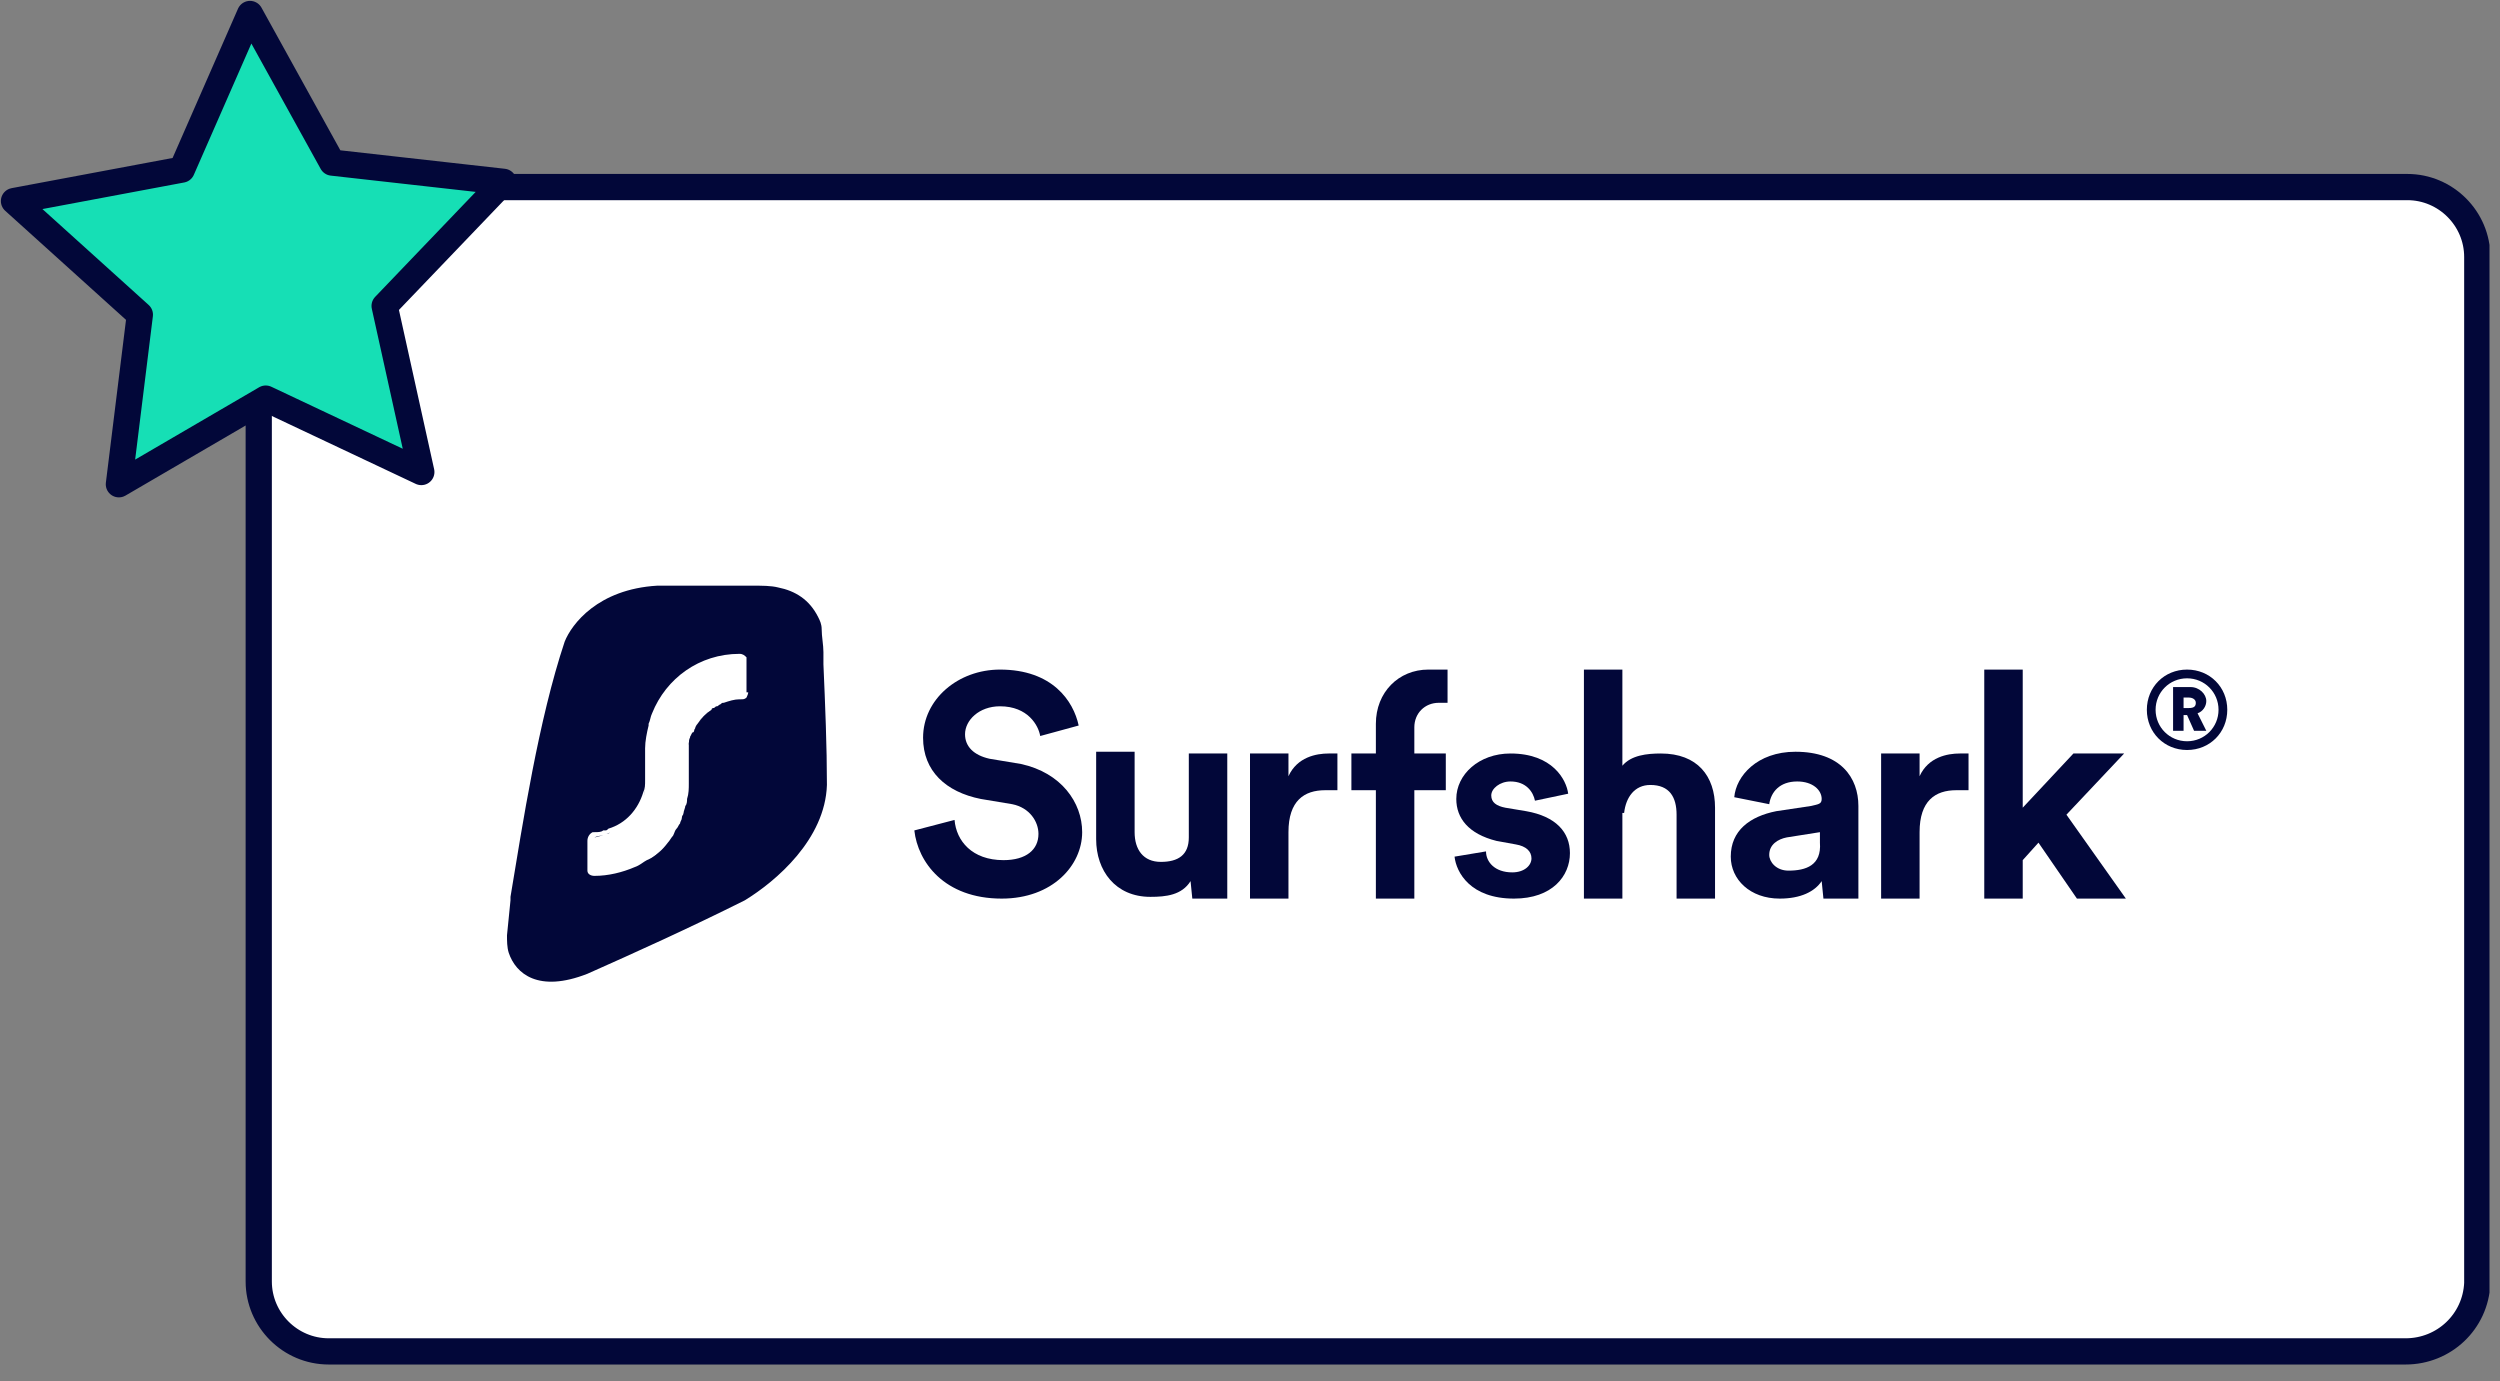 <svg width="143" height="79" viewBox="0 0 143 79" fill="none" xmlns="http://www.w3.org/2000/svg">
<rect x="0" y="0" width="143" height="79" fill="#808080" stroke="none"/>
<g clip-path="url(#clip0_442_64)">
<path d="M137.6 77.3H18.8C16.6 77.3 14.8 75.5 14.8 73.3V14.7C14.8 12.5 16.6 10.7 18.8 10.7H137.7C139.9 10.7 141.7 12.5 141.7 14.7V73.4C141.6 75.6 139.8 77.3 137.6 77.3Z" fill="white" stroke="#020739" stroke-width="1.5" stroke-miterlimit="10" stroke-linecap="round" stroke-linejoin="round"/>
<path d="M19 9.3L28.8 10.4L22 17.5L24.1 27L15.2 22.8L6.8 27.7L8 18L0.8 11.5L10.4 9.7L14.3 0.8L19 9.3Z" fill="#16DFB5" stroke="#020739" stroke-width="1.5" stroke-miterlimit="10" stroke-linecap="round" stroke-linejoin="round"/>
<path d="M122.8 40.6C122.8 41.9 123.8 42.9 125.1 42.9C126.4 42.9 127.4 41.9 127.4 40.6C127.4 39.3 126.4 38.3 125.1 38.3C123.8 38.3 122.8 39.3 122.8 40.6ZM123.3 40.6C123.3 39.6 124.1 38.8 125.1 38.8C126.1 38.8 126.9 39.6 126.9 40.6C126.9 41.6 126.1 42.4 125.1 42.4C124.1 42.4 123.3 41.6 123.3 40.6ZM125.5 41.8H126.2L125.7 40.8C126 40.7 126.2 40.4 126.2 40.1C126.2 39.7 125.8 39.3 125.3 39.3H124.3V41.8H124.9V40.9H125.1L125.5 41.8ZM124.9 40.5V39.9H125.2C125.4 39.9 125.6 40 125.6 40.2C125.6 40.4 125.5 40.5 125.2 40.5H124.9Z" fill="#020739"/>
<path d="M121.5 43.1H118.6L115.7 46.2V38.3H113.5V51.4H115.7V49.2L116.6 48.2L118.8 51.4H121.6L118.2 46.6L121.5 43.1Z" fill="#020739"/>
<path d="M112.6 43.1C112.4 43.1 112.3 43.1 112.1 43.1C111.4 43.1 110.3 43.3 109.8 44.4V43.1H107.6V51.4H109.8V47.6C109.8 45.8 110.7 45.2 111.9 45.2C112.1 45.2 112.6 45.2 112.6 45.2V43.1Z" fill="#020739"/>
<path d="M99 49C99 50.3 100.1 51.4 101.8 51.4C103 51.4 103.8 51 104.2 50.4L104.3 51.4H106.3V50.1V46.1C106.3 44.5 105.3 43 102.7 43C100.5 43 99.3 44.4 99.2 45.6L101.2 46C101.3 45.3 101.8 44.7 102.8 44.7C103.7 44.7 104.2 45.2 104.2 45.7C104.2 46 104 46 103.6 46.1L101.6 46.4C100.1 46.7 99 47.5 99 49ZM102.3 49.8C101.6 49.8 101.2 49.3 101.2 48.9C101.2 48.3 101.7 48 102.2 47.9L104.1 47.6V48.2C104.2 49.5 103.3 49.8 102.3 49.8Z" fill="#020739"/>
<path d="M92.9 46.5C93 45.6 93.5 44.9 94.4 44.9C95.5 44.9 95.9 45.6 95.9 46.6V51.4H98.1V46.2C98.1 44.4 97.1 43.1 95 43.1C94.2 43.1 93.3 43.2 92.8 43.8V38.3H90.6V51.4H92.8V46.5H92.9Z" fill="#020739"/>
<path d="M83.2 49C83.3 49.9 84.1 51.4 86.6 51.4C88.8 51.4 89.8 50.1 89.8 48.8C89.8 47.6 89 46.7 87.3 46.4L86.1 46.2C85.6 46.1 85.3 45.9 85.3 45.5C85.3 45.1 85.8 44.7 86.4 44.7C87.3 44.7 87.7 45.3 87.8 45.8L89.7 45.4C89.6 44.6 88.8 43.1 86.4 43.1C84.6 43.1 83.3 44.3 83.3 45.7C83.3 46.8 84 47.7 85.6 48.1L86.7 48.3C87.3 48.4 87.6 48.7 87.6 49.1C87.6 49.5 87.2 49.9 86.5 49.9C85.5 49.9 85 49.3 85 48.7L83.2 49Z" fill="#020739"/>
<path fill-rule="evenodd" clip-rule="evenodd" d="M80.9 41.6C80.9 40.8 81.5 40.2 82.3 40.2H82.8V38.3H81.7C80 38.3 78.7 39.6 78.7 41.4V43.1H77.3V45.2H78.7V51.4H80.9V45.2H82.7V43.1H80.9V41.6Z" fill="#020739"/>
<path d="M76.5 43.1C76.3 43.1 76.2 43.1 76 43.1C75.3 43.1 74.2 43.3 73.7 44.4V43.1H71.5V51.4H73.7V47.6C73.7 45.8 74.6 45.2 75.8 45.2C76 45.2 76.5 45.2 76.5 45.2V43.1Z" fill="#020739"/>
<path d="M68.2 51.4H70.2V49.9V43.1H68V47.9C68 48.9 67.4 49.3 66.4 49.3C65.4 49.3 64.9 48.6 64.9 47.6V43H62.7V48C62.7 49.8 63.8 51.3 65.8 51.3C66.7 51.3 67.6 51.2 68.1 50.4L68.2 51.4Z" fill="#020739"/>
<path d="M61.7 41.5C61.4 40.1 60.2 38.3 57.2 38.3C54.8 38.3 52.8 40 52.8 42.2C52.8 44.1 54.1 45.3 56.1 45.7L57.9 46C58.9 46.2 59.4 47 59.4 47.7C59.4 48.6 58.7 49.2 57.4 49.2C55.6 49.2 54.7 48.1 54.6 46.9L52.3 47.5C52.5 49.3 54 51.4 57.3 51.4C60.2 51.4 61.9 49.5 61.9 47.6C61.9 45.9 60.7 44.2 58.4 43.7L56.6 43.4C55.7 43.2 55.2 42.7 55.2 42C55.2 41.2 56 40.4 57.2 40.4C58.8 40.4 59.4 41.5 59.5 42.1L61.7 41.5Z" fill="#020739"/>
<path d="M47.1 38C47.1 37.8 47.1 37.6 47.1 37.3C47.1 36.9 47 36.4 47 36C47 35.7 46.9 35.5 46.8 35.3C46.3 34.3 45.5 33.8 44.5 33.6C44.1 33.5 43.6 33.5 43 33.5H42.9H37.6C34.2 33.7 32.7 35.7 32.3 36.7C30.8 41.2 29.9 47.1 29.2 51.3C29.2 51.4 29.2 51.5 29.2 51.5L29 53.5C29 53.8 29 54.2 29.1 54.5C29.5 55.7 30.8 56.8 33.6 55.7C36.3 54.5 39.4 53.1 42.6 51.5C44.4 50.4 47.2 48 47.3 44.9C47.3 42.7 47.2 40.3 47.1 38ZM42.8 39.6C42.8 39.7 42.7 39.9 42.7 39.9C42.6 40 42.5 40 42.4 40H42.3C42 40 41.7 40.1 41.4 40.2C41.3 40.2 41.3 40.2 41.2 40.3C41.1 40.3 41.1 40.4 41 40.4C40.9 40.4 40.9 40.5 40.8 40.5C40.8 40.5 40.7 40.5 40.7 40.6C40.4 40.8 40.1 41.1 39.9 41.4C39.8 41.5 39.8 41.6 39.7 41.8C39.7 41.8 39.7 41.9 39.6 41.9C39.5 42.1 39.4 42.3 39.4 42.6V42.7C39.4 42.8 39.4 42.9 39.4 43V44.8C39.4 45.1 39.4 45.4 39.3 45.7C39.3 45.8 39.3 46 39.2 46.1C39.2 46.2 39.1 46.4 39.1 46.5C39.1 46.6 39 46.7 39 46.8C39 46.9 38.9 47 38.9 47.1C38.8 47.2 38.8 47.3 38.7 47.4C38.6 47.5 38.6 47.6 38.5 47.8C38.4 47.9 38.3 48.1 38.2 48.2C37.9 48.6 37.5 49 37 49.2C36.8 49.3 36.6 49.5 36.3 49.6C35.6 49.9 34.8 50.1 34 50.1C33.8 50.1 33.6 50 33.6 49.8C33.6 49.7 33.6 49.7 33.6 49.6V48.1C33.6 47.9 33.7 47.7 33.9 47.6H34C34.2 47.6 34.4 47.6 34.5 47.5H34.6C34.7 47.5 34.7 47.5 34.8 47.4C35.8 47.1 36.5 46.3 36.8 45.3C36.9 45.1 36.9 44.9 36.9 44.6V42.8C36.9 42.4 37 41.9 37.1 41.5V41.4C37.2 41.2 37.2 41 37.3 40.8C38.1 38.8 40 37.4 42.3 37.4C42.5 37.4 42.6 37.5 42.7 37.6C42.7 37.6 42.7 37.6 42.7 37.7C42.7 37.8 42.7 37.8 42.7 37.9V39.6H42.8Z" fill="#020739"/>
<path d="M36.9 43.1C36.9 42.7 37 42.2 37.1 41.8C37 42.2 36.9 42.7 36.9 43.1V44.9C36.9 45.1 36.9 45.4 36.8 45.6C36.9 45.4 36.9 45.2 36.9 44.9V43.1Z" fill="#020739"/>
<path d="M39.3 45.7C39.3 45.8 39.3 46 39.2 46.1C39.3 46 39.3 45.8 39.3 45.7Z" fill="#020739"/>
<path d="M39.9 41.4C39.8 41.5 39.8 41.6 39.7 41.8C39.8 41.7 39.8 41.5 39.9 41.4Z" fill="#020739"/>
<path d="M40.9 40.5C40.8 40.5 40.8 40.6 40.7 40.6C40.8 40.6 40.9 40.5 40.9 40.5Z" fill="#020739"/>
<path d="M41.3 40.3C41.2 40.3 41.2 40.3 41.1 40.4C41.2 40.4 41.2 40.3 41.3 40.3Z" fill="#020739"/>
<path d="M42.8 38.2V39.7C42.8 39.8 42.7 40 42.7 40C42.8 39.9 42.8 39.8 42.8 39.7V38.2C42.8 38.1 42.8 38.1 42.8 38C42.8 38 42.8 38.1 42.8 38.2Z" fill="#020739"/>
<path d="M39.6 41.9C39.5 42.1 39.4 42.3 39.4 42.6C39.5 42.4 39.5 42.1 39.6 41.9Z" fill="#020739"/>
<path d="M34.5 47.8C34.3 47.8 34.1 47.9 34 47.9C33.9 47.9 33.9 47.9 33.9 47.9H34C34.2 47.8 34.4 47.8 34.5 47.8Z" fill="#020739"/>
<path d="M37.1 41.7C37.2 41.5 37.2 41.3 37.3 41.1C37.2 41.3 37.2 41.5 37.1 41.7Z" fill="#020739"/>
<path d="M34.7 47.7C34.8 47.7 34.8 47.7 34.9 47.6C34.8 47.7 34.7 47.7 34.7 47.7Z" fill="#020739"/>
<path d="M42.7 37.9C42.6 37.8 42.5 37.7 42.3 37.7C42.5 37.7 42.6 37.8 42.7 37.9Z" fill="#020739"/>
<path d="M39.1 46.5C39.1 46.6 39 46.7 39 46.8C39.1 46.7 39.1 46.6 39.1 46.5Z" fill="#020739"/>
<path d="M38.9 47.2C38.8 47.3 38.8 47.4 38.7 47.5C38.8 47.4 38.8 47.3 38.9 47.2Z" fill="#020739"/>
<path d="M39.9 41.4C40.1 41.1 40.4 40.8 40.7 40.6C40.4 40.9 40.1 41.1 39.9 41.4Z" fill="#020739"/>
<path d="M37 49.3C37.4 49 37.8 48.7 38.2 48.3C37.8 48.7 37.5 49 37 49.3Z" fill="#020739"/>
<path d="M37 49.3C36.8 49.4 36.6 49.6 36.3 49.7C36.6 49.6 36.8 49.5 37 49.3Z" fill="#020739"/>
<path d="M33.6 50C33.7 50.2 33.8 50.3 34 50.3C34.8 50.3 35.6 50.1 36.3 49.8C35.6 50.1 34.8 50.3 34 50.3C33.8 50.2 33.6 50.1 33.6 50Z" fill="#020739"/>
</g>
<defs>
<clipPath id="clip0_442_64">
<rect width="142.4" height="78.1" fill="white"/>
</clipPath>
</defs>
</svg>

